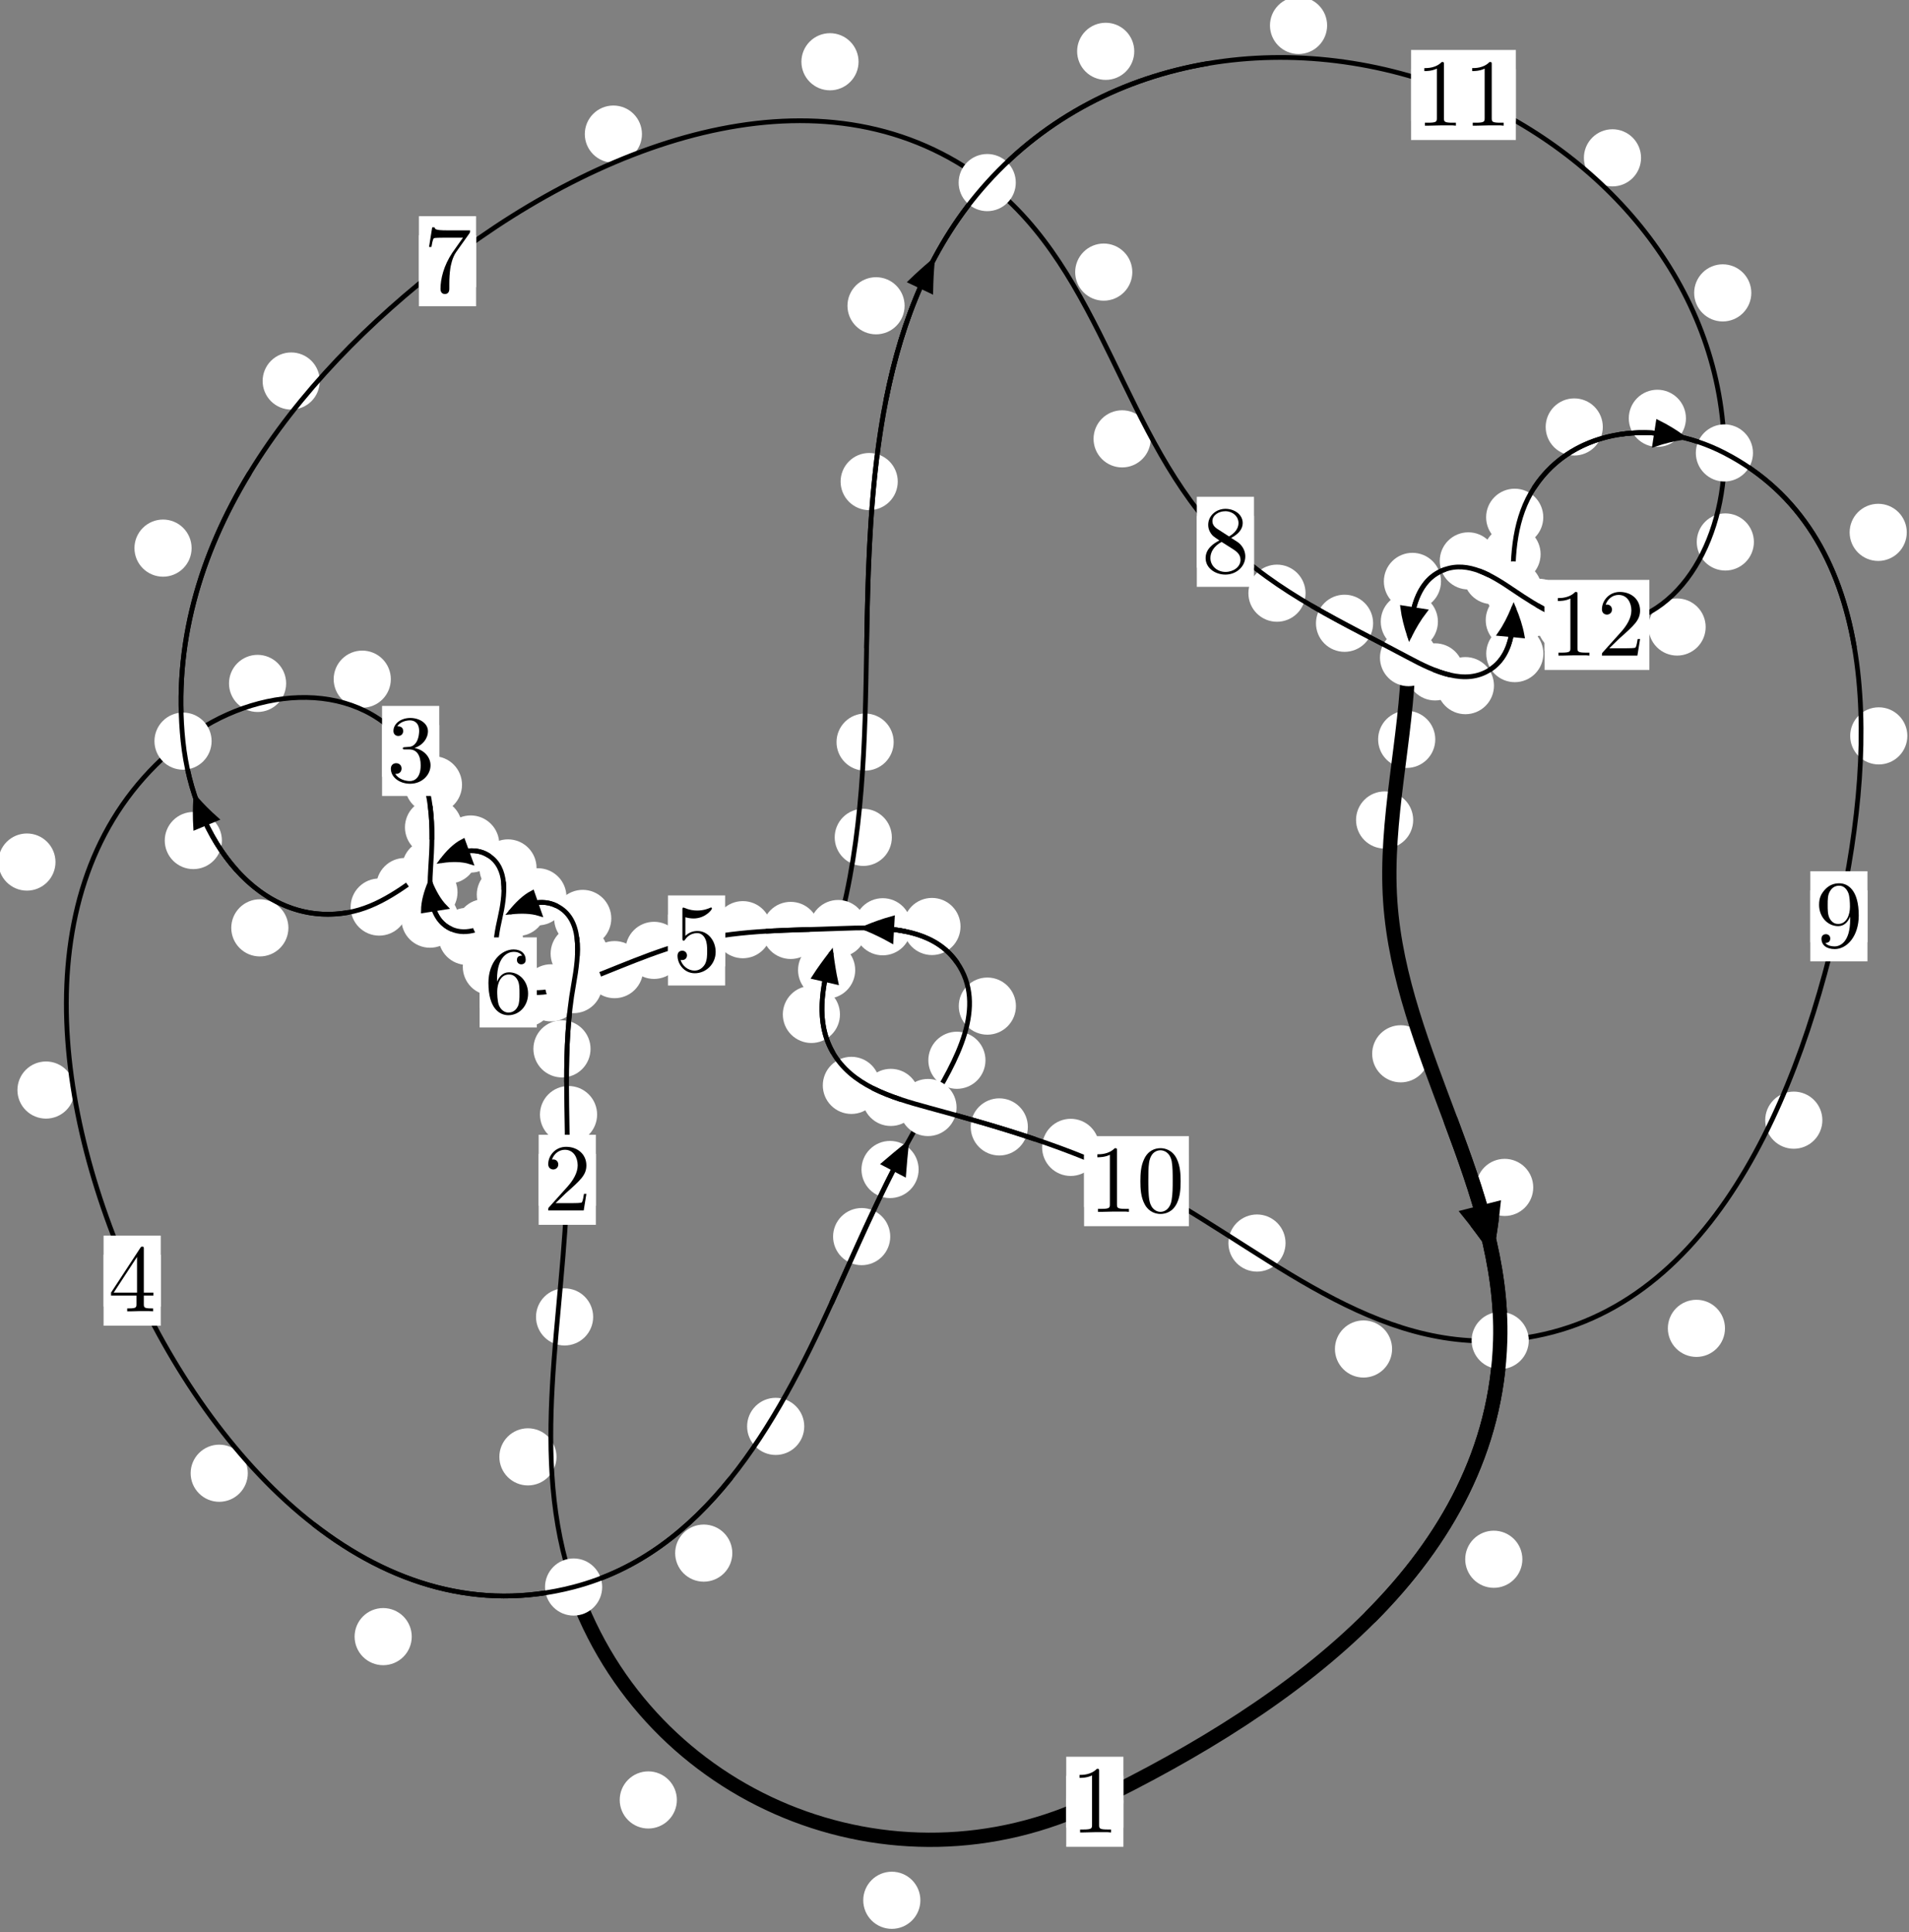<?xml version="1.0"?>
<!-- Created by MetaPost 1.999 on 2021.07.06:0009 -->
<svg version="1.1" xmlns="http://www.w3.org/2000/svg" xmlns:xlink="http://www.w3.org/1999/xlink" width="199.688" height="202.082" viewBox="0 0 199.688 202.082">
<rect x="0" y="0" width="199.688" height="202.082" fill="#808080" stroke="none"/>
<!-- Original BoundingBox: -60.173584 -35.755554 139.514252 166.326797 -->
  <defs>
    <g transform="scale(0.01,0.01)" id="GLYPHcmr10_48">
      <path style="fill-rule: evenodd;" d="M460 -320C460 -400,455 -480,420 -554C374 -650,292 -666,250 -666C190 -666,117 -640,76 -547C44 -478,39 -400,39 -320C39 -245,43 -155,84 -79C127 2,200 22,249 22C303 22,379 1,423 -94C455 -163,460 -241,460 -320M249 -0C210 -0,151 -25,133 -121C122 -181,122 -273,122 -332C122 -396,122 -462,130 -516C149 -635,224 -644,249 -644C282 -644,348 -626,367 -527C377 -471,377 -395,377 -332C377 -257,377 -189,366 -125C351 -30,294 -0,249 -0"></path>
    </g>
    <g transform="scale(0.01,0.01)" id="GLYPHcmr10_49">
      <path style="fill-rule: evenodd;" d="M294 -640C294 -664,294 -666,271 -666C209 -602,121 -602,89 -602L89 -571C109 -571,168 -571,220 -597L220 -79C220 -43,217 -31,127 -31L95 -31L95 -0L257 -0L130 -3L217 -3L257 -3L297 -3L384 -3L419 -0L419 -31L387 -31C297 -31,294 -42,294 -79"></path>
    </g>
    <g transform="scale(0.01,0.01)" id="GLYPHcmr10_50">
      <path style="fill-rule: evenodd;" d="M127 -77L233 -180C389 -318,449 -372,449 -472C449 -586,359 -666,237 -666C124 -666,50 -574,50 -485C50 -429,100 -429,103 -429C120 -429,155 -441,155 -482C155 -508,137 -534,102 -534C94 -534,92 -534,89 -533C112 -598,166 -635,224 -635C315 -635,358 -554,358 -472C358 -392,308 -313,253 -251L61 -37C50 -26,50 -24,50 -0L421 -0L449 -174L424 -174C419 -144,412 -100,402 -85C395 -77,329 -77,307 -77"></path>
    </g>
    <g transform="scale(0.01,0.01)" id="GLYPHcmr10_51">
      <path style="fill-rule: evenodd;" d="M290 -352C372 -379,430 -449,430 -528C430 -610,342 -666,246 -666C145 -666,69 -606,69 -530C69 -497,91 -478,120 -478C151 -478,171 -500,171 -529C171 -579,124 -579,109 -579C140 -628,206 -641,242 -641C283 -641,338 -619,338 -529C338 -517,336 -459,310 -415C280 -367,246 -364,221 -363C213 -362,189 -360,182 -360C174 -359,167 -358,167 -348C167 -337,174 -337,191 -337L235 -337C317 -337,354 -269,354 -171C354 -35,285 -6,241 -6C198 -6,123 -23,88 -82C123 -77,154 -99,154 -137C154 -173,127 -193,98 -193C74 -193,42 -179,42 -135C42 -44,135 22,244 22C366 22,457 -69,457 -171C457 -253,394 -331,290 -352"></path>
    </g>
    <g transform="scale(0.01,0.01)" id="GLYPHcmr10_52">
      <path style="fill-rule: evenodd;" d="M294 -165L294 -78C294 -42,292 -31,218 -31L197 -31L197 -0L332 -0L238 -3L290 -3L332 -3L374 -3L427 -3L468 -0L468 -31L447 -31C373 -31,371 -42,371 -78L371 -165L471 -165L471 -196L371 -196L371 -651C371 -671,371 -677,355 -677C346 -677,343 -677,335 -665L28 -196L28 -165M300 -196L56 -196L300 -569"></path>
    </g>
    <g transform="scale(0.01,0.01)" id="GLYPHcmr10_53">
      <path style="fill-rule: evenodd;" d="M449 -201C449 -320,367 -420,259 -420C211 -420,168 -404,132 -369L132 -564C152 -558,185 -551,217 -551C340 -551,410 -642,410 -655C410 -661,407 -666,400 -666C399 -666,397 -666,392 -663C372 -654,323 -634,256 -634C216 -634,170 -641,123 -662C115 -665,113 -665,111 -665C101 -665,101 -657,101 -641L101 -345C101 -327,101 -319,115 -319C122 -319,124 -322,128 -328C139 -344,176 -398,257 -398C309 -398,334 -352,342 -334C358 -297,360 -258,360 -208C360 -173,360 -113,336 -71C312 -32,275 -6,229 -6C156 -6,99 -59,82 -118C85 -117,88 -116,99 -116C132 -116,149 -141,149 -165C149 -189,132 -214,99 -214C85 -214,50 -207,50 -161C50 -75,119 22,231 22C347 22,449 -74,449 -201"></path>
    </g>
    <g transform="scale(0.01,0.01)" id="GLYPHcmr10_54">
      <path style="fill-rule: evenodd;" d="M132 -328L132 -352C132 -605,256 -641,307 -641C331 -641,373 -635,395 -601C380 -601,340 -601,340 -556C340 -525,364 -510,386 -510C402 -510,432 -519,432 -558C432 -618,388 -666,305 -666C177 -666,42 -537,42 -316C42 -49,158 22,251 22C362 22,457 -72,457 -204C457 -331,368 -427,257 -427C189 -427,152 -376,132 -328M251 -6C188 -6,158 -66,152 -81C134 -128,134 -208,134 -226C134 -304,166 -404,256 -404C272 -404,318 -404,349 -342C367 -305,367 -254,367 -205C367 -157,367 -107,350 -71C320 -11,274 -6,251 -6"></path>
    </g>
    <g transform="scale(0.01,0.01)" id="GLYPHcmr10_55">
      <path style="fill-rule: evenodd;" d="M476 -609C485 -621,485 -623,485 -644L242 -644C120 -644,118 -657,114 -676L89 -676L56 -470L81 -470C84 -486,93 -549,106 -561C113 -567,191 -567,204 -567L411 -567C400 -551,321 -442,299 -409C209 -274,176 -135,176 -33C176 -23,176 22,222 22C268 22,268 -23,268 -33L268 -84C268 -139,271 -194,279 -248C283 -271,297 -357,341 -419"></path>
    </g>
    <g transform="scale(0.01,0.01)" id="GLYPHcmr10_56">
      <path style="fill-rule: evenodd;" d="M163 -457C117 -487,113 -521,113 -538C113 -599,178 -641,249 -641C322 -641,386 -589,386 -517C386 -460,347 -412,287 -377M309 -362C381 -399,430 -451,430 -517C430 -609,341 -666,250 -666C150 -666,69 -592,69 -499C69 -481,71 -436,113 -389C124 -377,161 -352,186 -335C128 -306,42 -250,42 -151C42 -45,144 22,249 22C362 22,457 -61,457 -168C457 -204,446 -249,408 -291C389 -312,373 -322,309 -362M209 -320L332 -242C360 -223,407 -193,407 -132C407 -58,332 -6,250 -6C164 -6,92 -68,92 -151C92 -209,124 -273,209 -320"></path>
    </g>
    <g transform="scale(0.01,0.01)" id="GLYPHcmr10_57">
      <path style="fill-rule: evenodd;" d="M367 -318L367 -286C367 -52,263 -6,205 -6C188 -6,134 -8,107 -42C151 -42,159 -71,159 -88C159 -119,135 -134,113 -134C97 -134,67 -125,67 -86C67 -19,121 22,206 22C335 22,457 -114,457 -329C457 -598,342 -666,253 -666C198 -666,149 -648,106 -603C65 -558,42 -516,42 -441C42 -316,130 -218,242 -218C303 -218,344 -260,367 -318M243 -241C227 -241,181 -241,150 -304C132 -341,132 -391,132 -440C132 -494,132 -541,153 -578C180 -628,218 -641,253 -641C299 -641,332 -607,349 -562C361 -530,365 -467,365 -421C365 -338,331 -241,243 -241"></path>
    </g>
  </defs>
  <path d="M96.275 198.767C96.275 197.974,95.96 197.214,95.4 196.654C94.839 196.093,94.079 195.778,93.287 195.778C92.494 195.778,91.734 196.093,91.173 196.654C90.613 197.214,90.298 197.974,90.298 198.767C90.298 199.56,90.613 200.32,91.173 200.88C91.734 201.441,92.494 201.756,93.287 201.756C94.079 201.756,94.839 201.441,95.4 200.88C95.96 200.32,96.275 199.56,96.275 198.767Z" style="fill: rgb(100%,100%,100%);stroke: none;"></path>
  <path d="M117.511 188.464C117.511 187.671,117.196 186.911,116.635 186.35C116.075 185.79,115.315 185.475,114.522 185.475C113.729 185.475,112.969 185.79,112.409 186.35C111.848 186.911,111.533 187.671,111.533 188.464C111.533 189.256,111.848 190.016,112.409 190.577C112.969 191.137,113.729 191.452,114.522 191.452C115.315 191.452,116.075 191.137,116.635 190.577C117.196 190.016,117.511 189.256,117.511 188.464Z" style="fill: rgb(100%,100%,100%);stroke: none;"></path>
  <path d="M58.212 152.385C58.212 151.593,57.897 150.832,57.337 150.272C56.776 149.712,56.016 149.397,55.223 149.397C54.431 149.397,53.67 149.712,53.11 150.272C52.549 150.832,52.235 151.593,52.235 152.385C52.235 153.178,52.549 153.938,53.11 154.499C53.67 155.059,54.431 155.374,55.223 155.374C56.016 155.374,56.776 155.059,57.337 154.499C57.897 153.938,58.212 153.178,58.212 152.385Z" style="fill: rgb(100%,100%,100%);stroke: none;"></path>
  <path d="M70.803 188.272C70.803 187.479,70.488 186.719,69.927 186.159C69.367 185.598,68.607 185.283,67.814 185.283C67.021 185.283,66.261 185.598,65.701 186.159C65.14 186.719,64.825 187.479,64.825 188.272C64.825 189.065,65.14 189.825,65.701 190.385C66.261 190.946,67.021 191.261,67.814 191.261C68.607 191.261,69.367 190.946,69.927 190.385C70.488 189.825,70.803 189.065,70.803 188.272Z" style="fill: rgb(100%,100%,100%);stroke: none;"></path>
  <path d="M62.46 116.583C62.46 115.79,62.145 115.03,61.585 114.469C61.024 113.909,60.264 113.594,59.471 113.594C58.679 113.594,57.918 113.909,57.358 114.469C56.798 115.03,56.483 115.79,56.483 116.583C56.483 117.375,56.798 118.135,57.358 118.696C57.918 119.256,58.679 119.571,59.471 119.571C60.264 119.571,61.024 119.256,61.585 118.696C62.145 118.135,62.46 117.375,62.46 116.583Z" style="fill: rgb(100%,100%,100%);stroke: none;"></path>
  <path d="M62.046 137.748C62.046 136.955,61.731 136.195,61.171 135.635C60.61 135.074,59.85 134.759,59.057 134.759C58.265 134.759,57.505 135.074,56.944 135.635C56.384 136.195,56.069 136.955,56.069 137.748C56.069 138.541,56.384 139.301,56.944 139.861C57.505 140.422,58.265 140.737,59.057 140.737C59.85 140.737,60.61 140.422,61.171 139.861C61.731 139.301,62.046 138.541,62.046 137.748Z" style="fill: rgb(100%,100%,100%);stroke: none;"></path>
  <path d="M63.574 99.748C63.574 98.956,63.259 98.195,62.699 97.635C62.138 97.074,61.378 96.76,60.585 96.76C59.793 96.76,59.033 97.074,58.472 97.635C57.912 98.195,57.597 98.956,57.597 99.748C57.597 100.541,57.912 101.301,58.472 101.862C59.033 102.422,59.793 102.737,60.585 102.737C61.378 102.737,62.138 102.422,62.699 101.862C63.259 101.301,63.574 100.541,63.574 99.748Z" style="fill: rgb(100%,100%,100%);stroke: none;"></path>
  <path d="M61.773 109.71C61.773 108.918,61.458 108.158,60.898 107.597C60.338 107.037,59.577 106.722,58.785 106.722C57.992 106.722,57.232 107.037,56.671 107.597C56.111 108.158,55.796 108.918,55.796 109.71C55.796 110.503,56.111 111.263,56.671 111.824C57.232 112.384,57.992 112.699,58.785 112.699C59.577 112.699,60.338 112.384,60.898 111.824C61.458 111.263,61.773 110.503,61.773 109.71Z" style="fill: rgb(100%,100%,100%);stroke: none;"></path>
  <path d="M59.252 93.804C59.252 93.011,58.937 92.251,58.377 91.691C57.816 91.13,57.056 90.815,56.263 90.815C55.471 90.815,54.711 91.13,54.15 91.691C53.59 92.251,53.275 93.011,53.275 93.804C53.275 94.597,53.59 95.357,54.15 95.917C54.711 96.478,55.471 96.793,56.263 96.793C57.056 96.793,57.816 96.478,58.377 95.917C58.937 95.357,59.252 94.597,59.252 93.804Z" style="fill: rgb(100%,100%,100%);stroke: none;"></path>
  <path d="M63.942 96.066C63.942 95.273,63.627 94.513,63.067 93.953C62.506 93.392,61.746 93.077,60.953 93.077C60.161 93.077,59.401 93.392,58.84 93.953C58.28 94.513,57.965 95.273,57.965 96.066C57.965 96.859,58.28 97.619,58.84 98.179C59.401 98.74,60.161 99.055,60.953 99.055C61.746 99.055,62.506 98.74,63.067 98.179C63.627 97.619,63.942 96.859,63.942 96.066Z" style="fill: rgb(100%,100%,100%);stroke: none;"></path>
  <path d="M53.674 97.026C53.674 96.234,53.359 95.474,52.798 94.913C52.238 94.353,51.478 94.038,50.685 94.038C49.892 94.038,49.132 94.353,48.572 94.913C48.011 95.474,47.696 96.234,47.696 97.026C47.696 97.819,48.011 98.579,48.572 99.14C49.132 99.7,49.892 100.015,50.685 100.015C51.478 100.015,52.238 99.7,52.798 99.14C53.359 98.579,53.674 97.819,53.674 97.026Z" style="fill: rgb(100%,100%,100%);stroke: none;"></path>
  <path d="M57.145 94.919C57.145 94.126,56.83 93.366,56.269 92.805C55.709 92.245,54.949 91.93,54.156 91.93C53.363 91.93,52.603 92.245,52.043 92.805C51.482 93.366,51.167 94.126,51.167 94.919C51.167 95.711,51.482 96.472,52.043 97.032C52.603 97.593,53.363 97.907,54.156 97.907C54.949 97.907,55.709 97.593,56.269 97.032C56.83 96.472,57.145 95.711,57.145 94.919Z" style="fill: rgb(100%,100%,100%);stroke: none;"></path>
  <path d="M47.967 96.145C47.967 95.352,47.652 94.592,47.091 94.031C46.531 93.471,45.771 93.156,44.978 93.156C44.185 93.156,43.425 93.471,42.865 94.031C42.304 94.592,41.989 95.352,41.989 96.145C41.989 96.937,42.304 97.697,42.865 98.258C43.425 98.818,44.185 99.133,44.978 99.133C45.771 99.133,46.531 98.818,47.091 98.258C47.652 97.697,47.967 96.937,47.967 96.145Z" style="fill: rgb(100%,100%,100%);stroke: none;"></path>
  <path d="M51.841 97.942C51.841 97.15,51.526 96.39,50.965 95.829C50.405 95.269,49.645 94.954,48.852 94.954C48.059 94.954,47.299 95.269,46.739 95.829C46.178 96.39,45.863 97.15,45.863 97.942C45.863 98.735,46.178 99.495,46.739 100.056C47.299 100.616,48.059 100.931,48.852 100.931C49.645 100.931,50.405 100.616,50.965 100.056C51.526 99.495,51.841 98.735,51.841 97.942Z" style="fill: rgb(100%,100%,100%);stroke: none;"></path>
  <path d="M48.337 86.538C48.337 85.746,48.022 84.985,47.462 84.425C46.901 83.864,46.141 83.55,45.349 83.55C44.556 83.55,43.796 83.864,43.235 84.425C42.675 84.985,42.36 85.746,42.36 86.538C42.36 87.331,42.675 88.091,43.235 88.652C43.796 89.212,44.556 89.527,45.349 89.527C46.141 89.527,46.901 89.212,47.462 88.652C48.022 88.091,48.337 87.331,48.337 86.538Z" style="fill: rgb(100%,100%,100%);stroke: none;"></path>
  <path d="M47.858 93.325C47.858 92.533,47.543 91.773,46.983 91.212C46.422 90.652,45.662 90.337,44.87 90.337C44.077 90.337,43.317 90.652,42.756 91.212C42.196 91.773,41.881 92.533,41.881 93.325C41.881 94.118,42.196 94.878,42.756 95.439C43.317 95.999,44.077 96.314,44.87 96.314C45.662 96.314,46.422 95.999,46.983 95.439C47.543 94.878,47.858 94.118,47.858 93.325Z" style="fill: rgb(100%,100%,100%);stroke: none;"></path>
  <path d="M40.882 71.041C40.882 70.248,40.567 69.488,40.006 68.927C39.446 68.367,38.686 68.052,37.893 68.052C37.1 68.052,36.34 68.367,35.78 68.927C35.219 69.488,34.904 70.248,34.904 71.041C34.904 71.833,35.219 72.593,35.78 73.154C36.34 73.714,37.1 74.029,37.893 74.029C38.686 74.029,39.446 73.714,40.006 73.154C40.567 72.593,40.882 71.833,40.882 71.041Z" style="fill: rgb(100%,100%,100%);stroke: none;"></path>
  <path d="M48.329 82.086C48.329 81.293,48.014 80.533,47.454 79.973C46.893 79.412,46.133 79.097,45.34 79.097C44.548 79.097,43.788 79.412,43.227 79.973C42.667 80.533,42.352 81.293,42.352 82.086C42.352 82.879,42.667 83.639,43.227 84.199C43.788 84.76,44.548 85.075,45.34 85.075C46.133 85.075,46.893 84.76,47.454 84.199C48.014 83.639,48.329 82.879,48.329 82.086Z" style="fill: rgb(100%,100%,100%);stroke: none;"></path>
  <path d="M5.804 90.17C5.804 89.377,5.489 88.617,4.928 88.057C4.368 87.496,3.608 87.181,2.815 87.181C2.022 87.181,1.262 87.496,0.702 88.057C0.141 88.617,-0.174 89.377,-0.174 90.17C-0.174 90.963,0.141 91.723,0.702 92.283C1.262 92.844,2.022 93.159,2.815 93.159C3.608 93.159,4.368 92.844,4.928 92.283C5.489 91.723,5.804 90.963,5.804 90.17Z" style="fill: rgb(100%,100%,100%);stroke: none;"></path>
  <path d="M29.931 71.484C29.931 70.692,29.616 69.932,29.056 69.371C28.495 68.811,27.735 68.496,26.943 68.496C26.15 68.496,25.39 68.811,24.829 69.371C24.269 69.932,23.954 70.692,23.954 71.484C23.954 72.277,24.269 73.037,24.829 73.598C25.39 74.158,26.15 74.473,26.943 74.473C27.735 74.473,28.495 74.158,29.056 73.598C29.616 73.037,29.931 72.277,29.931 71.484Z" style="fill: rgb(100%,100%,100%);stroke: none;"></path>
  <path d="M25.921 154.098C25.921 153.305,25.606 152.545,25.045 151.985C24.485 151.424,23.725 151.109,22.932 151.109C22.139 151.109,21.379 151.424,20.819 151.985C20.258 152.545,19.943 153.305,19.943 154.098C19.943 154.891,20.258 155.651,20.819 156.211C21.379 156.772,22.139 157.087,22.932 157.087C23.725 157.087,24.485 156.772,25.045 156.211C25.606 155.651,25.921 154.891,25.921 154.098Z" style="fill: rgb(100%,100%,100%);stroke: none;"></path>
  <path d="M7.8 114.018C7.8 113.225,7.485 112.465,6.925 111.905C6.364 111.344,5.604 111.029,4.812 111.029C4.019 111.029,3.259 111.344,2.698 111.905C2.138 112.465,1.823 113.225,1.823 114.018C1.823 114.811,2.138 115.571,2.698 116.131C3.259 116.692,4.019 117.007,4.812 117.007C5.604 117.007,6.364 116.692,6.925 116.131C7.485 115.571,7.8 114.811,7.8 114.018Z" style="fill: rgb(100%,100%,100%);stroke: none;"></path>
  <path d="M76.603 162.454C76.603 161.661,76.288 160.901,75.727 160.34C75.167 159.78,74.407 159.465,73.614 159.465C72.821 159.465,72.061 159.78,71.501 160.34C70.94 160.901,70.625 161.661,70.625 162.454C70.625 163.246,70.94 164.006,71.501 164.567C72.061 165.127,72.821 165.442,73.614 165.442C74.407 165.442,75.167 165.127,75.727 164.567C76.288 164.006,76.603 163.246,76.603 162.454Z" style="fill: rgb(100%,100%,100%);stroke: none;"></path>
  <path d="M43.07 171.189C43.07 170.396,42.755 169.636,42.195 169.075C41.634 168.515,40.874 168.2,40.081 168.2C39.289 168.2,38.529 168.515,37.968 169.075C37.408 169.636,37.093 170.396,37.093 171.189C37.093 171.981,37.408 172.741,37.968 173.302C38.529 173.862,39.289 174.177,40.081 174.177C40.874 174.177,41.634 173.862,42.195 173.302C42.755 172.741,43.07 171.981,43.07 171.189Z" style="fill: rgb(100%,100%,100%);stroke: none;"></path>
  <path d="M93.122 129.347C93.122 128.554,92.807 127.794,92.247 127.233C91.686 126.673,90.926 126.358,90.133 126.358C89.341 126.358,88.58 126.673,88.02 127.233C87.459 127.794,87.144 128.554,87.144 129.347C87.144 130.139,87.459 130.9,88.02 131.46C88.58 132.021,89.341 132.336,90.133 132.336C90.926 132.336,91.686 132.021,92.247 131.46C92.807 130.9,93.122 130.139,93.122 129.347Z" style="fill: rgb(100%,100%,100%);stroke: none;"></path>
  <path d="M84.128 149.198C84.128 148.405,83.813 147.645,83.252 147.085C82.692 146.524,81.932 146.209,81.139 146.209C80.346 146.209,79.586 146.524,79.026 147.085C78.465 147.645,78.15 148.405,78.15 149.198C78.15 149.991,78.465 150.751,79.026 151.311C79.586 151.872,80.346 152.187,81.139 152.187C81.932 152.187,82.692 151.872,83.252 151.311C83.813 150.751,84.128 149.991,84.128 149.198Z" style="fill: rgb(100%,100%,100%);stroke: none;"></path>
  <path d="M103.084 110.902C103.084 110.11,102.769 109.349,102.209 108.789C101.648 108.228,100.888 107.913,100.095 107.913C99.303 107.913,98.543 108.228,97.982 108.789C97.422 109.349,97.107 110.11,97.107 110.902C97.107 111.695,97.422 112.455,97.982 113.016C98.543 113.576,99.303 113.891,100.095 113.891C100.888 113.891,101.648 113.576,102.209 113.016C102.769 112.455,103.084 111.695,103.084 110.902Z" style="fill: rgb(100%,100%,100%);stroke: none;"></path>
  <path d="M96.091 122.328C96.091 121.535,95.776 120.775,95.216 120.215C94.655 119.654,93.895 119.339,93.102 119.339C92.31 119.339,91.549 119.654,90.989 120.215C90.428 120.775,90.114 121.535,90.114 122.328C90.114 123.121,90.428 123.881,90.989 124.441C91.549 125.002,92.31 125.317,93.102 125.317C93.895 125.317,94.655 125.002,95.216 124.441C95.776 123.881,96.091 123.121,96.091 122.328Z" style="fill: rgb(100%,100%,100%);stroke: none;"></path>
  <path d="M100.473 96.909C100.473 96.117,100.159 95.356,99.598 94.796C99.038 94.235,98.277 93.921,97.485 93.921C96.692 93.921,95.932 94.235,95.371 94.796C94.811 95.356,94.496 96.117,94.496 96.909C94.496 97.702,94.811 98.462,95.371 99.023C95.932 99.583,96.692 99.898,97.485 99.898C98.277 99.898,99.038 99.583,99.598 99.023C100.159 98.462,100.473 97.702,100.473 96.909Z" style="fill: rgb(100%,100%,100%);stroke: none;"></path>
  <path d="M106.27 105.238C106.27 104.445,105.955 103.685,105.394 103.125C104.834 102.564,104.074 102.249,103.281 102.249C102.488 102.249,101.728 102.564,101.168 103.125C100.607 103.685,100.292 104.445,100.292 105.238C100.292 106.031,100.607 106.791,101.168 107.352C101.728 107.912,102.488 108.227,103.281 108.227C104.074 108.227,104.834 107.912,105.394 107.352C105.955 106.791,106.27 106.031,106.27 105.238Z" style="fill: rgb(100%,100%,100%);stroke: none;"></path>
  <path d="M85.696 97.322C85.696 96.529,85.381 95.769,84.821 95.208C84.26 94.648,83.5 94.333,82.708 94.333C81.915 94.333,81.155 94.648,80.594 95.208C80.034 95.769,79.719 96.529,79.719 97.322C79.719 98.114,80.034 98.874,80.594 99.435C81.155 99.995,81.915 100.31,82.708 100.31C83.5 100.31,84.26 99.995,84.821 99.435C85.381 98.874,85.696 98.114,85.696 97.322Z" style="fill: rgb(100%,100%,100%);stroke: none;"></path>
  <path d="M95.327 96.937C95.327 96.145,95.012 95.385,94.451 94.824C93.891 94.264,93.131 93.949,92.338 93.949C91.545 93.949,90.785 94.264,90.225 94.824C89.664 95.385,89.349 96.145,89.349 96.937C89.349 97.73,89.664 98.49,90.225 99.051C90.785 99.611,91.545 99.926,92.338 99.926C93.131 99.926,93.891 99.611,94.451 99.051C95.012 98.49,95.327 97.73,95.327 96.937Z" style="fill: rgb(100%,100%,100%);stroke: none;"></path>
  <path d="M71.405 99.406C71.405 98.614,71.09 97.854,70.53 97.293C69.969 96.733,69.209 96.418,68.416 96.418C67.624 96.418,66.863 96.733,66.303 97.293C65.742 97.854,65.428 98.614,65.428 99.406C65.428 100.199,65.742 100.959,66.303 101.52C66.863 102.08,67.624 102.395,68.416 102.395C69.209 102.395,69.969 102.08,70.53 101.52C71.09 100.959,71.405 100.199,71.405 99.406Z" style="fill: rgb(100%,100%,100%);stroke: none;"></path>
  <path d="M80.691 97.243C80.691 96.451,80.376 95.69,79.815 95.13C79.255 94.569,78.495 94.255,77.702 94.255C76.909 94.255,76.149 94.569,75.589 95.13C75.028 95.69,74.713 96.451,74.713 97.243C74.713 98.036,75.028 98.796,75.589 99.357C76.149 99.917,76.909 100.232,77.702 100.232C78.495 100.232,79.255 99.917,79.815 99.357C80.376 98.796,80.691 98.036,80.691 97.243Z" style="fill: rgb(100%,100%,100%);stroke: none;"></path>
  <path d="M60.628 103.85C60.628 103.057,60.313 102.297,59.753 101.736C59.192 101.176,58.432 100.861,57.639 100.861C56.847 100.861,56.087 101.176,55.526 101.736C54.966 102.297,54.651 103.057,54.651 103.85C54.651 104.642,54.966 105.402,55.526 105.963C56.087 106.523,56.847 106.838,57.639 106.838C58.432 106.838,59.192 106.523,59.753 105.963C60.313 105.402,60.628 104.642,60.628 103.85Z" style="fill: rgb(100%,100%,100%);stroke: none;"></path>
  <path d="M67.273 101.422C67.273 100.629,66.958 99.869,66.397 99.309C65.837 98.748,65.077 98.433,64.284 98.433C63.491 98.433,62.731 98.748,62.171 99.309C61.61 99.869,61.295 100.629,61.295 101.422C61.295 102.215,61.61 102.975,62.171 103.535C62.731 104.096,63.491 104.411,64.284 104.411C65.077 104.411,65.837 104.096,66.397 103.535C66.958 102.975,67.273 102.215,67.273 101.422Z" style="fill: rgb(100%,100%,100%);stroke: none;"></path>
  <path d="M54.387 101.124C54.387 100.331,54.072 99.571,53.512 99.011C52.951 98.45,52.191 98.135,51.399 98.135C50.606 98.135,49.846 98.45,49.285 99.011C48.725 99.571,48.41 100.331,48.41 101.124C48.41 101.917,48.725 102.677,49.285 103.237C49.846 103.798,50.606 104.113,51.399 104.113C52.191 104.113,52.951 103.798,53.512 103.237C54.072 102.677,54.387 101.917,54.387 101.124Z" style="fill: rgb(100%,100%,100%);stroke: none;"></path>
  <path d="M57.939 104.42C57.939 103.627,57.624 102.867,57.064 102.307C56.503 101.746,55.743 101.431,54.951 101.431C54.158 101.431,53.398 101.746,52.837 102.307C52.277 102.867,51.962 103.627,51.962 104.42C51.962 105.213,52.277 105.973,52.837 106.533C53.398 107.094,54.158 107.409,54.951 107.409C55.743 107.409,56.503 107.094,57.064 106.533C57.624 105.973,57.939 105.213,57.939 104.42Z" style="fill: rgb(100%,100%,100%);stroke: none;"></path>
  <path d="M55.851 93.58C55.851 92.788,55.536 92.028,54.975 91.467C54.415 90.907,53.654 90.592,52.862 90.592C52.069 90.592,51.309 90.907,50.748 91.467C50.188 92.028,49.873 92.788,49.873 93.58C49.873 94.373,50.188 95.133,50.748 95.694C51.309 96.254,52.069 96.569,52.862 96.569C53.654 96.569,54.415 96.254,54.975 95.694C55.536 95.133,55.851 94.373,55.851 93.58Z" style="fill: rgb(100%,100%,100%);stroke: none;"></path>
  <path d="M54.732 98.449C54.732 97.657,54.417 96.897,53.856 96.336C53.296 95.776,52.536 95.461,51.743 95.461C50.95 95.461,50.19 95.776,49.63 96.336C49.069 96.897,48.754 97.657,48.754 98.449C48.754 99.242,49.069 100.002,49.63 100.563C50.19 101.123,50.95 101.438,51.743 101.438C52.536 101.438,53.296 101.123,53.856 100.563C54.417 100.002,54.732 99.242,54.732 98.449Z" style="fill: rgb(100%,100%,100%);stroke: none;"></path>
  <path d="M52.223 88.283C52.223 87.49,51.908 86.73,51.348 86.17C50.787 85.609,50.027 85.294,49.234 85.294C48.442 85.294,47.681 85.609,47.121 86.17C46.56 86.73,46.245 87.49,46.245 88.283C46.245 89.076,46.56 89.836,47.121 90.397C47.681 90.957,48.442 91.272,49.234 91.272C50.027 91.272,50.787 90.957,51.348 90.397C51.908 89.836,52.223 89.076,52.223 88.283Z" style="fill: rgb(100%,100%,100%);stroke: none;"></path>
  <path d="M56.125 90.784C56.125 89.992,55.81 89.231,55.249 88.671C54.689 88.11,53.929 87.795,53.136 87.795C52.343 87.795,51.583 88.11,51.023 88.671C50.462 89.231,50.147 89.992,50.147 90.784C50.147 91.577,50.462 92.337,51.023 92.898C51.583 93.458,52.343 93.773,53.136 93.773C53.929 93.773,54.689 93.458,55.249 92.898C55.81 92.337,56.125 91.577,56.125 90.784Z" style="fill: rgb(100%,100%,100%);stroke: none;"></path>
  <path d="M45.337 92.731C45.337 91.938,45.022 91.178,44.461 90.618C43.901 90.057,43.141 89.742,42.348 89.742C41.555 89.742,40.795 90.057,40.235 90.618C39.674 91.178,39.359 91.938,39.359 92.731C39.359 93.524,39.674 94.284,40.235 94.844C40.795 95.405,41.555 95.72,42.348 95.72C43.141 95.72,43.901 95.405,44.461 94.844C45.022 94.284,45.337 93.524,45.337 92.731Z" style="fill: rgb(100%,100%,100%);stroke: none;"></path>
  <path d="M49.93 89.434C49.93 88.641,49.615 87.881,49.054 87.321C48.494 86.76,47.734 86.445,46.941 86.445C46.148 86.445,45.388 86.76,44.828 87.321C44.267 87.881,43.952 88.641,43.952 89.434C43.952 90.227,44.267 90.987,44.828 91.547C45.388 92.108,46.148 92.423,46.941 92.423C47.734 92.423,48.494 92.108,49.054 91.547C49.615 90.987,49.93 90.227,49.93 89.434Z" style="fill: rgb(100%,100%,100%);stroke: none;"></path>
  <path d="M30.168 97.053C30.168 96.26,29.853 95.5,29.293 94.94C28.732 94.379,27.972 94.064,27.179 94.064C26.387 94.064,25.627 94.379,25.066 94.94C24.506 95.5,24.191 96.26,24.191 97.053C24.191 97.846,24.506 98.606,25.066 99.166C25.627 99.727,26.387 100.042,27.179 100.042C27.972 100.042,28.732 99.727,29.293 99.166C29.853 98.606,30.168 97.846,30.168 97.053Z" style="fill: rgb(100%,100%,100%);stroke: none;"></path>
  <path d="M42.655 94.877C42.655 94.084,42.34 93.324,41.779 92.764C41.219 92.203,40.459 91.888,39.666 91.888C38.873 91.888,38.113 92.203,37.553 92.764C36.992 93.324,36.677 94.084,36.677 94.877C36.677 95.67,36.992 96.43,37.553 96.99C38.113 97.551,38.873 97.866,39.666 97.866C40.459 97.866,41.219 97.551,41.779 96.99C42.34 96.43,42.655 95.67,42.655 94.877Z" style="fill: rgb(100%,100%,100%);stroke: none;"></path>
  <path d="M20.043 57.333C20.043 56.54,19.728 55.78,19.167 55.22C18.607 54.659,17.847 54.344,17.054 54.344C16.261 54.344,15.501 54.659,14.941 55.22C14.38 55.78,14.065 56.54,14.065 57.333C14.065 58.126,14.38 58.886,14.941 59.446C15.501 60.007,16.261 60.322,17.054 60.322C17.847 60.322,18.607 60.007,19.167 59.446C19.728 58.886,20.043 58.126,20.043 57.333Z" style="fill: rgb(100%,100%,100%);stroke: none;"></path>
  <path d="M23.212 87.919C23.212 87.126,22.897 86.366,22.336 85.806C21.776 85.245,21.016 84.93,20.223 84.93C19.43 84.93,18.67 85.245,18.11 85.806C17.549 86.366,17.234 87.126,17.234 87.919C17.234 88.712,17.549 89.472,18.11 90.032C18.67 90.593,19.43 90.908,20.223 90.908C21.016 90.908,21.776 90.593,22.336 90.032C22.897 89.472,23.212 88.712,23.212 87.919Z" style="fill: rgb(100%,100%,100%);stroke: none;"></path>
  <path d="M67.151 14.027C67.151 13.234,66.836 12.474,66.275 11.913C65.715 11.353,64.955 11.038,64.162 11.038C63.369 11.038,62.609 11.353,62.049 11.913C61.488 12.474,61.173 13.234,61.173 14.027C61.173 14.819,61.488 15.579,62.049 16.14C62.609 16.7,63.369 17.015,64.162 17.015C64.955 17.015,65.715 16.7,66.275 16.14C66.836 15.579,67.151 14.819,67.151 14.027Z" style="fill: rgb(100%,100%,100%);stroke: none;"></path>
  <path d="M33.449 39.853C33.449 39.061,33.134 38.301,32.574 37.74C32.013 37.18,31.253 36.865,30.46 36.865C29.668 36.865,28.908 37.18,28.347 37.74C27.787 38.301,27.472 39.061,27.472 39.853C27.472 40.646,27.787 41.406,28.347 41.967C28.908 42.527,29.668 42.842,30.46 42.842C31.253 42.842,32.013 42.527,32.574 41.967C33.134 41.406,33.449 40.646,33.449 39.853Z" style="fill: rgb(100%,100%,100%);stroke: none;"></path>
  <path d="M118.444 28.463C118.444 27.67,118.129 26.91,117.569 26.35C117.008 25.789,116.248 25.474,115.455 25.474C114.663 25.474,113.903 25.789,113.342 26.35C112.782 26.91,112.467 27.67,112.467 28.463C112.467 29.256,112.782 30.016,113.342 30.576C113.903 31.137,114.663 31.452,115.455 31.452C116.248 31.452,117.008 31.137,117.569 30.576C118.129 30.016,118.444 29.256,118.444 28.463Z" style="fill: rgb(100%,100%,100%);stroke: none;"></path>
  <path d="M89.808 6.46C89.808 5.667,89.493 4.907,88.932 4.346C88.372 3.786,87.612 3.471,86.819 3.471C86.026 3.471,85.266 3.786,84.706 4.346C84.145 4.907,83.83 5.667,83.83 6.46C83.83 7.252,84.145 8.012,84.706 8.573C85.266 9.133,86.026 9.448,86.819 9.448C87.612 9.448,88.372 9.133,88.932 8.573C89.493 8.012,89.808 7.252,89.808 6.46Z" style="fill: rgb(100%,100%,100%);stroke: none;"></path>
  <path d="M136.564 62.048C136.564 61.255,136.249 60.495,135.688 59.934C135.128 59.374,134.368 59.059,133.575 59.059C132.782 59.059,132.022 59.374,131.462 59.934C130.901 60.495,130.586 61.255,130.586 62.048C130.586 62.84,130.901 63.601,131.462 64.161C132.022 64.721,132.782 65.036,133.575 65.036C134.368 65.036,135.128 64.721,135.688 64.161C136.249 63.601,136.564 62.84,136.564 62.048Z" style="fill: rgb(100%,100%,100%);stroke: none;"></path>
  <path d="M120.367 45.904C120.367 45.111,120.052 44.351,119.492 43.79C118.932 43.23,118.171 42.915,117.379 42.915C116.586 42.915,115.826 43.23,115.265 43.79C114.705 44.351,114.39 45.111,114.39 45.904C114.39 46.696,114.705 47.457,115.265 48.017C115.826 48.578,116.586 48.892,117.379 48.892C118.171 48.892,118.932 48.578,119.492 48.017C120.052 47.457,120.367 46.696,120.367 45.904Z" style="fill: rgb(100%,100%,100%);stroke: none;"></path>
  <path d="M153.105 70.279C153.105 69.487,152.79 68.727,152.229 68.166C151.669 67.606,150.909 67.291,150.116 67.291C149.323 67.291,148.563 67.606,148.003 68.166C147.442 68.727,147.127 69.487,147.127 70.279C147.127 71.072,147.442 71.832,148.003 72.393C148.563 72.953,149.323 73.268,150.116 73.268C150.909 73.268,151.669 72.953,152.229 72.393C152.79 71.832,153.105 71.072,153.105 70.279Z" style="fill: rgb(100%,100%,100%);stroke: none;"></path>
  <path d="M143.633 65.193C143.633 64.401,143.318 63.64,142.758 63.08C142.197 62.519,141.437 62.204,140.644 62.204C139.852 62.204,139.091 62.519,138.531 63.08C137.97 63.64,137.655 64.401,137.655 65.193C137.655 65.986,137.97 66.746,138.531 67.307C139.091 67.867,139.852 68.182,140.644 68.182C141.437 68.182,142.197 67.867,142.758 67.307C143.318 66.746,143.633 65.986,143.633 65.193Z" style="fill: rgb(100%,100%,100%);stroke: none;"></path>
  <path d="M161.442 68.366C161.442 67.574,161.127 66.814,160.567 66.253C160.006 65.693,159.246 65.378,158.454 65.378C157.661 65.378,156.901 65.693,156.34 66.253C155.78 66.814,155.465 67.574,155.465 68.366C155.465 69.159,155.78 69.919,156.34 70.48C156.901 71.04,157.661 71.355,158.454 71.355C159.246 71.355,160.006 71.04,160.567 70.48C161.127 69.919,161.442 69.159,161.442 68.366Z" style="fill: rgb(100%,100%,100%);stroke: none;"></path>
  <path d="M156.275 71.717C156.275 70.924,155.96 70.164,155.399 69.603C154.839 69.043,154.079 68.728,153.286 68.728C152.493 68.728,151.733 69.043,151.173 69.603C150.612 70.164,150.297 70.924,150.297 71.717C150.297 72.509,150.612 73.269,151.173 73.83C151.733 74.39,152.493 74.705,153.286 74.705C154.079 74.705,154.839 74.39,155.399 73.83C155.96 73.269,156.275 72.509,156.275 71.717Z" style="fill: rgb(100%,100%,100%);stroke: none;"></path>
  <path d="M161.152 57.967C161.152 57.174,160.838 56.414,160.277 55.854C159.717 55.293,158.956 54.978,158.164 54.978C157.371 54.978,156.611 55.293,156.05 55.854C155.49 56.414,155.175 57.174,155.175 57.967C155.175 58.76,155.49 59.52,156.05 60.08C156.611 60.641,157.371 60.956,158.164 60.956C158.956 60.956,159.717 60.641,160.277 60.08C160.838 59.52,161.152 58.76,161.152 57.967Z" style="fill: rgb(100%,100%,100%);stroke: none;"></path>
  <path d="M161.39 64.865C161.39 64.073,161.075 63.312,160.514 62.752C159.954 62.191,159.194 61.876,158.401 61.876C157.608 61.876,156.848 62.191,156.288 62.752C155.727 63.312,155.412 64.073,155.412 64.865C155.412 65.658,155.727 66.418,156.288 66.979C156.848 67.539,157.608 67.854,158.401 67.854C159.194 67.854,159.954 67.539,160.514 66.979C161.075 66.418,161.39 65.658,161.39 64.865Z" style="fill: rgb(100%,100%,100%);stroke: none;"></path>
  <path d="M167.66 44.66C167.66 43.867,167.345 43.107,166.785 42.546C166.224 41.986,165.464 41.671,164.671 41.671C163.879 41.671,163.119 41.986,162.558 42.546C161.998 43.107,161.683 43.867,161.683 44.66C161.683 45.452,161.998 46.213,162.558 46.773C163.119 47.334,163.879 47.648,164.671 47.648C165.464 47.648,166.224 47.334,166.785 46.773C167.345 46.213,167.66 45.452,167.66 44.66Z" style="fill: rgb(100%,100%,100%);stroke: none;"></path>
  <path d="M161.432 54.106C161.432 53.313,161.117 52.553,160.556 51.992C159.996 51.432,159.236 51.117,158.443 51.117C157.65 51.117,156.89 51.432,156.33 51.992C155.769 52.553,155.454 53.313,155.454 54.106C155.454 54.898,155.769 55.659,156.33 56.219C156.89 56.78,157.65 57.094,158.443 57.094C159.236 57.094,159.996 56.78,160.556 56.219C161.117 55.659,161.432 54.898,161.432 54.106Z" style="fill: rgb(100%,100%,100%);stroke: none;"></path>
  <path d="M199.455 55.685C199.455 54.892,199.14 54.132,198.58 53.572C198.019 53.011,197.259 52.696,196.467 52.696C195.674 52.696,194.914 53.011,194.353 53.572C193.793 54.132,193.478 54.892,193.478 55.685C193.478 56.478,193.793 57.238,194.353 57.798C194.914 58.359,195.674 58.674,196.467 58.674C197.259 58.674,198.019 58.359,198.58 57.798C199.14 57.238,199.455 56.478,199.455 55.685Z" style="fill: rgb(100%,100%,100%);stroke: none;"></path>
  <path d="M176.355 43.756C176.355 42.963,176.04 42.203,175.479 41.642C174.919 41.082,174.158 40.767,173.366 40.767C172.573 40.767,171.813 41.082,171.252 41.642C170.692 42.203,170.377 42.963,170.377 43.756C170.377 44.548,170.692 45.308,171.252 45.869C171.813 46.429,172.573 46.744,173.366 46.744C174.158 46.744,174.919 46.429,175.479 45.869C176.04 45.308,176.355 44.548,176.355 43.756Z" style="fill: rgb(100%,100%,100%);stroke: none;"></path>
  <path d="M190.626 117.17C190.626 116.377,190.311 115.617,189.75 115.056C189.19 114.496,188.43 114.181,187.637 114.181C186.844 114.181,186.084 114.496,185.524 115.056C184.963 115.617,184.648 116.377,184.648 117.17C184.648 117.962,184.963 118.722,185.524 119.283C186.084 119.843,186.844 120.158,187.637 120.158C188.43 120.158,189.19 119.843,189.75 119.283C190.311 118.722,190.626 117.962,190.626 117.17Z" style="fill: rgb(100%,100%,100%);stroke: none;"></path>
  <path d="M199.514 76.972C199.514 76.18,199.199 75.419,198.639 74.859C198.078 74.298,197.318 73.984,196.526 73.984C195.733 73.984,194.973 74.298,194.412 74.859C193.852 75.419,193.537 76.18,193.537 76.972C193.537 77.765,193.852 78.525,194.412 79.086C194.973 79.646,195.733 79.961,196.526 79.961C197.318 79.961,198.078 79.646,198.639 79.086C199.199 78.525,199.514 77.765,199.514 76.972Z" style="fill: rgb(100%,100%,100%);stroke: none;"></path>
  <path d="M145.617 141.102C145.617 140.31,145.302 139.55,144.741 138.989C144.181 138.429,143.421 138.114,142.628 138.114C141.835 138.114,141.075 138.429,140.515 138.989C139.954 139.55,139.639 140.31,139.639 141.102C139.639 141.895,139.954 142.655,140.515 143.216C141.075 143.776,141.835 144.091,142.628 144.091C143.421 144.091,144.181 143.776,144.741 143.216C145.302 142.655,145.617 141.895,145.617 141.102Z" style="fill: rgb(100%,100%,100%);stroke: none;"></path>
  <path d="M180.44 138.944C180.44 138.151,180.125 137.391,179.565 136.83C179.004 136.27,178.244 135.955,177.452 135.955C176.659 135.955,175.899 136.27,175.338 136.83C174.778 137.391,174.463 138.151,174.463 138.944C174.463 139.736,174.778 140.497,175.338 141.057C175.899 141.618,176.659 141.933,177.452 141.933C178.244 141.933,179.004 141.618,179.565 141.057C180.125 140.497,180.44 139.736,180.44 138.944Z" style="fill: rgb(100%,100%,100%);stroke: none;"></path>
  <path d="M114.987 120.014C114.987 119.222,114.672 118.461,114.112 117.901C113.551 117.34,112.791 117.025,111.999 117.025C111.206 117.025,110.446 117.34,109.885 117.901C109.325 118.461,109.01 119.222,109.01 120.014C109.01 120.807,109.325 121.567,109.885 122.128C110.446 122.688,111.206 123.003,111.999 123.003C112.791 123.003,113.551 122.688,114.112 122.128C114.672 121.567,114.987 120.807,114.987 120.014Z" style="fill: rgb(100%,100%,100%);stroke: none;"></path>
  <path d="M134.472 130.021C134.472 129.228,134.158 128.468,133.597 127.908C133.037 127.347,132.276 127.032,131.484 127.032C130.691 127.032,129.931 127.347,129.37 127.908C128.81 128.468,128.495 129.228,128.495 130.021C128.495 130.814,128.81 131.574,129.37 132.134C129.931 132.695,130.691 133.01,131.484 133.01C132.276 133.01,133.037 132.695,133.597 132.134C134.158 131.574,134.472 130.814,134.472 130.021Z" style="fill: rgb(100%,100%,100%);stroke: none;"></path>
  <path d="M96.169 114.787C96.169 113.994,95.854 113.234,95.293 112.674C94.733 112.113,93.973 111.798,93.18 111.798C92.387 111.798,91.627 112.113,91.067 112.674C90.506 113.234,90.191 113.994,90.191 114.787C90.191 115.58,90.506 116.34,91.067 116.9C91.627 117.461,92.387 117.776,93.18 117.776C93.973 117.776,94.733 117.461,95.293 116.9C95.854 116.34,96.169 115.58,96.169 114.787Z" style="fill: rgb(100%,100%,100%);stroke: none;"></path>
  <path d="M107.518 117.874C107.518 117.081,107.203 116.321,106.643 115.761C106.082 115.2,105.322 114.885,104.529 114.885C103.737 114.885,102.976 115.2,102.416 115.761C101.855 116.321,101.54 117.081,101.54 117.874C101.54 118.667,101.855 119.427,102.416 119.987C102.976 120.548,103.737 120.863,104.529 120.863C105.322 120.863,106.082 120.548,106.643 119.987C107.203 119.427,107.518 118.667,107.518 117.874Z" style="fill: rgb(100%,100%,100%);stroke: none;"></path>
  <path d="M87.863 106.108C87.863 105.315,87.548 104.555,86.988 103.994C86.427 103.434,85.667 103.119,84.875 103.119C84.082 103.119,83.322 103.434,82.761 103.994C82.201 104.555,81.886 105.315,81.886 106.108C81.886 106.9,82.201 107.661,82.761 108.221C83.322 108.782,84.082 109.096,84.875 109.096C85.667 109.096,86.427 108.782,86.988 108.221C87.548 107.661,87.863 106.9,87.863 106.108Z" style="fill: rgb(100%,100%,100%);stroke: none;"></path>
  <path d="M92.046 113.529C92.046 112.736,91.731 111.976,91.171 111.415C90.61 110.855,89.85 110.54,89.057 110.54C88.264 110.54,87.504 110.855,86.944 111.415C86.383 111.976,86.068 112.736,86.068 113.529C86.068 114.321,86.383 115.082,86.944 115.642C87.504 116.202,88.264 116.517,89.057 116.517C89.85 116.517,90.61 116.202,91.171 115.642C91.731 115.082,92.046 114.321,92.046 113.529Z" style="fill: rgb(100%,100%,100%);stroke: none;"></path>
  <path d="M93.29 87.587C93.29 86.794,92.975 86.034,92.415 85.473C91.854 84.913,91.094 84.598,90.302 84.598C89.509 84.598,88.749 84.913,88.188 85.473C87.628 86.034,87.313 86.794,87.313 87.587C87.313 88.379,87.628 89.14,88.188 89.7C88.749 90.26,89.509 90.575,90.302 90.575C91.094 90.575,91.854 90.26,92.415 89.7C92.975 89.14,93.29 88.379,93.29 87.587Z" style="fill: rgb(100%,100%,100%);stroke: none;"></path>
  <path d="M89.457 101.471C89.457 100.678,89.142 99.918,88.581 99.357C88.021 98.797,87.261 98.482,86.468 98.482C85.675 98.482,84.915 98.797,84.355 99.357C83.794 99.918,83.479 100.678,83.479 101.471C83.479 102.263,83.794 103.023,84.355 103.584C84.915 104.144,85.675 104.459,86.468 104.459C87.261 104.459,88.021 104.144,88.581 103.584C89.142 103.023,89.457 102.263,89.457 101.471Z" style="fill: rgb(100%,100%,100%);stroke: none;"></path>
  <path d="M93.908 50.371C93.908 49.578,93.593 48.818,93.033 48.258C92.472 47.697,91.712 47.382,90.919 47.382C90.127 47.382,89.366 47.697,88.806 48.258C88.245 48.818,87.93 49.578,87.93 50.371C87.93 51.164,88.245 51.924,88.806 52.484C89.366 53.045,90.127 53.36,90.919 53.36C91.712 53.36,92.472 53.045,93.033 52.484C93.593 51.924,93.908 51.164,93.908 50.371Z" style="fill: rgb(100%,100%,100%);stroke: none;"></path>
  <path d="M93.481 77.622C93.481 76.83,93.166 76.07,92.606 75.509C92.045 74.949,91.285 74.634,90.492 74.634C89.7 74.634,88.939 74.949,88.379 75.509C87.819 76.07,87.504 76.83,87.504 77.622C87.504 78.415,87.819 79.175,88.379 79.736C88.939 80.296,89.7 80.611,90.492 80.611C91.285 80.611,92.045 80.296,92.606 79.736C93.166 79.175,93.481 78.415,93.481 77.622Z" style="fill: rgb(100%,100%,100%);stroke: none;"></path>
  <path d="M118.648 5.368C118.648 4.576,118.333 3.816,117.773 3.255C117.213 2.695,116.452 2.38,115.66 2.38C114.867 2.38,114.107 2.695,113.546 3.255C112.986 3.816,112.671 4.576,112.671 5.368C112.671 6.161,112.986 6.921,113.546 7.482C114.107 8.042,114.867 8.357,115.66 8.357C116.452 8.357,117.213 8.042,117.773 7.482C118.333 6.921,118.648 6.161,118.648 5.368Z" style="fill: rgb(100%,100%,100%);stroke: none;"></path>
  <path d="M94.625 31.984C94.625 31.191,94.31 30.431,93.75 29.87C93.189 29.31,92.429 28.995,91.636 28.995C90.844 28.995,90.083 29.31,89.523 29.87C88.963 30.431,88.648 31.191,88.648 31.984C88.648 32.776,88.963 33.536,89.523 34.097C90.083 34.657,90.844 34.972,91.636 34.972C92.429 34.972,93.189 34.657,93.75 34.097C94.31 33.536,94.625 32.776,94.625 31.984Z" style="fill: rgb(100%,100%,100%);stroke: none;"></path>
  <path d="M171.659 16.509C171.659 15.716,171.344 14.956,170.783 14.396C170.223 13.835,169.463 13.52,168.67 13.52C167.877 13.52,167.117 13.835,166.557 14.396C165.996 14.956,165.681 15.716,165.681 16.509C165.681 17.302,165.996 18.062,166.557 18.622C167.117 19.183,167.877 19.498,168.67 19.498C169.463 19.498,170.223 19.183,170.783 18.622C171.344 18.062,171.659 17.302,171.659 16.509Z" style="fill: rgb(100%,100%,100%);stroke: none;"></path>
  <path d="M138.821 2.662C138.821 1.869,138.506 1.109,137.945 0.549C137.385 -0.012,136.625 -0.327,135.832 -0.327C135.039 -0.327,134.279 -0.012,133.719 0.549C133.158 1.109,132.843 1.869,132.843 2.662C132.843 3.455,133.158 4.215,133.719 4.775C134.279 5.336,135.039 5.651,135.832 5.651C136.625 5.651,137.385 5.336,137.945 4.775C138.506 4.215,138.821 3.455,138.821 2.662Z" style="fill: rgb(100%,100%,100%);stroke: none;"></path>
  <path d="M183.464 56.689C183.464 55.896,183.149 55.136,182.589 54.575C182.028 54.015,181.268 53.7,180.476 53.7C179.683 53.7,178.923 54.015,178.362 54.575C177.802 55.136,177.487 55.896,177.487 56.689C177.487 57.481,177.802 58.242,178.362 58.802C178.923 59.363,179.683 59.678,180.476 59.678C181.268 59.678,182.028 59.363,182.589 58.802C183.149 58.242,183.464 57.481,183.464 56.689Z" style="fill: rgb(100%,100%,100%);stroke: none;"></path>
  <path d="M183.194 30.636C183.194 29.843,182.879 29.083,182.318 28.523C181.758 27.962,180.998 27.647,180.205 27.647C179.412 27.647,178.652 27.962,178.092 28.523C177.531 29.083,177.216 29.843,177.216 30.636C177.216 31.429,177.531 32.189,178.092 32.749C178.652 33.31,179.412 33.625,180.205 33.625C180.998 33.625,181.758 33.31,182.318 32.749C182.879 32.189,183.194 31.429,183.194 30.636Z" style="fill: rgb(100%,100%,100%);stroke: none;"></path>
  <path d="M166.802 65.282C166.802 64.489,166.487 63.729,165.927 63.168C165.366 62.608,164.606 62.293,163.813 62.293C163.021 62.293,162.261 62.608,161.7 63.168C161.14 63.729,160.825 64.489,160.825 65.282C160.825 66.074,161.14 66.835,161.7 67.395C162.261 67.956,163.021 68.27,163.813 68.27C164.606 68.27,165.366 67.956,165.927 67.395C166.487 66.835,166.802 66.074,166.802 65.282Z" style="fill: rgb(100%,100%,100%);stroke: none;"></path>
  <path d="M178.418 65.586C178.418 64.793,178.103 64.033,177.542 63.472C176.982 62.912,176.222 62.597,175.429 62.597C174.636 62.597,173.876 62.912,173.316 63.472C172.755 64.033,172.44 64.793,172.44 65.586C172.44 66.378,172.755 67.138,173.316 67.699C173.876 68.259,174.636 68.574,175.429 68.574C176.222 68.574,176.982 68.259,177.542 67.699C178.103 67.138,178.418 66.378,178.418 65.586Z" style="fill: rgb(100%,100%,100%);stroke: none;"></path>
  <path d="M159.066 60.205C159.066 59.413,158.751 58.653,158.191 58.092C157.63 57.532,156.87 57.217,156.077 57.217C155.285 57.217,154.525 57.532,153.964 58.092C153.404 58.653,153.089 59.413,153.089 60.205C153.089 60.998,153.404 61.758,153.964 62.319C154.525 62.879,155.285 63.194,156.077 63.194C156.87 63.194,157.63 62.879,158.191 62.319C158.751 61.758,159.066 60.998,159.066 60.205Z" style="fill: rgb(100%,100%,100%);stroke: none;"></path>
  <path d="M163.955 63.523C163.955 62.731,163.64 61.971,163.08 61.41C162.519 60.85,161.759 60.535,160.966 60.535C160.174 60.535,159.413 60.85,158.853 61.41C158.292 61.971,157.977 62.731,157.977 63.523C157.977 64.316,158.292 65.076,158.853 65.637C159.413 66.197,160.174 66.512,160.966 66.512C161.759 66.512,162.519 66.197,163.08 65.637C163.64 65.076,163.955 64.316,163.955 63.523Z" style="fill: rgb(100%,100%,100%);stroke: none;"></path>
  <path d="M150.734 60.813C150.734 60.02,150.419 59.26,149.859 58.7C149.298 58.139,148.538 57.824,147.745 57.824C146.953 57.824,146.193 58.139,145.632 58.7C145.072 59.26,144.757 60.02,144.757 60.813C144.757 61.606,145.072 62.366,145.632 62.926C146.193 63.487,146.953 63.802,147.745 63.802C148.538 63.802,149.298 63.487,149.859 62.926C150.419 62.366,150.734 61.606,150.734 60.813Z" style="fill: rgb(100%,100%,100%);stroke: none;"></path>
  <path d="M156.582 58.668C156.582 57.875,156.267 57.115,155.707 56.555C155.146 55.994,154.386 55.679,153.593 55.679C152.801 55.679,152.04 55.994,151.48 56.555C150.919 57.115,150.604 57.875,150.604 58.668C150.604 59.461,150.919 60.221,151.48 60.781C152.04 61.342,152.801 61.657,153.593 61.657C154.386 61.657,155.146 61.342,155.707 60.781C156.267 60.221,156.582 59.461,156.582 58.668Z" style="fill: rgb(100%,100%,100%);stroke: none;"></path>
  <path d="M150.134 77.337C150.134 76.545,149.819 75.784,149.259 75.224C148.698 74.663,147.938 74.348,147.145 74.348C146.353 74.348,145.592 74.663,145.032 75.224C144.471 75.784,144.157 76.545,144.157 77.337C144.157 78.13,144.471 78.89,145.032 79.451C145.592 80.011,146.353 80.326,147.145 80.326C147.938 80.326,148.698 80.011,149.259 79.451C149.819 78.89,150.134 78.13,150.134 77.337Z" style="fill: rgb(100%,100%,100%);stroke: none;"></path>
  <path d="M150.411 65.023C150.411 64.23,150.096 63.47,149.535 62.91C148.975 62.349,148.215 62.034,147.422 62.034C146.629 62.034,145.869 62.349,145.309 62.91C144.748 63.47,144.433 64.23,144.433 65.023C144.433 65.816,144.748 66.576,145.309 67.137C145.869 67.697,146.629 68.012,147.422 68.012C148.215 68.012,148.975 67.697,149.535 67.137C150.096 66.576,150.411 65.816,150.411 65.023Z" style="fill: rgb(100%,100%,100%);stroke: none;"></path>
  <path d="M149.511 110.226C149.511 109.433,149.196 108.673,148.636 108.113C148.075 107.552,147.315 107.237,146.522 107.237C145.73 107.237,144.97 107.552,144.409 108.113C143.849 108.673,143.534 109.433,143.534 110.226C143.534 111.019,143.849 111.779,144.409 112.339C144.97 112.9,145.73 113.215,146.522 113.215C147.315 113.215,148.075 112.9,148.636 112.339C149.196 111.779,149.511 111.019,149.511 110.226Z" style="fill: rgb(100%,100%,100%);stroke: none;"></path>
  <path d="M147.824 85.77C147.824 84.978,147.509 84.217,146.949 83.657C146.388 83.096,145.628 82.782,144.836 82.782C144.043 82.782,143.283 83.096,142.722 83.657C142.162 84.217,141.847 84.978,141.847 85.77C141.847 86.563,142.162 87.323,142.722 87.884C143.283 88.444,144.043 88.759,144.836 88.759C145.628 88.759,146.388 88.444,146.949 87.884C147.509 87.323,147.824 86.563,147.824 85.77Z" style="fill: rgb(100%,100%,100%);stroke: none;"></path>
  <path d="M159.245 163.095C159.245 162.302,158.93 161.542,158.369 160.982C157.809 160.421,157.049 160.106,156.256 160.106C155.463 160.106,154.703 160.421,154.143 160.982C153.582 161.542,153.267 162.302,153.267 163.095C153.267 163.888,153.582 164.648,154.143 165.208C154.703 165.769,155.463 166.084,156.256 166.084C157.049 166.084,157.809 165.769,158.369 165.208C158.93 164.648,159.245 163.888,159.245 163.095Z" style="fill: rgb(100%,100%,100%);stroke: none;"></path>
  <path d="M160.382 124.202C160.382 123.409,160.067 122.649,159.507 122.089C158.946 121.528,158.186 121.213,157.394 121.213C156.601 121.213,155.841 121.528,155.28 122.089C154.72 122.649,154.405 123.409,154.405 124.202C154.405 124.995,154.72 125.755,155.28 126.316C155.841 126.876,156.601 127.191,157.394 127.191C158.186 127.191,158.946 126.876,159.507 126.316C160.067 125.755,160.382 124.995,160.382 124.202Z" style="fill: rgb(100%,100%,100%);stroke: none;"></path>
  <path d="M114.522 188.464C93.287 198.767,67.814 188.272,60 166C55.223 152.385,59.057 137.748,59.338 123.405C59.471 116.583,58.785 109.71,60 102.987C60.585 99.748,60.953 96.066,58.189 94.733C56.263 93.804,54.156 94.919,52.295 96.049C50.685 97.026,48.852 97.942,47.172 97.163C44.978 96.145,44.87 93.325,45.048 90.793C45.349 86.538,45.34 82.086,42.956 78.549C37.893 71.041,26.943 71.484,19.146 77.523C2.815 90.17,4.812 114.018,13.826 133.956C22.932 154.098,40.081 171.189,60 166C73.614 162.454,81.139 149.198,86.998 136.267C90.133 129.347,93.102 122.328,97.07 115.845C100.095 110.902,103.281 105.238,100.103 100.672C97.485 96.909,92.338 96.937,87.668 97.124C82.708 97.322,77.702 97.243,72.862 98.371C68.416 99.406,64.284 101.422,60 102.987C57.639 103.85,54.951 104.42,53.161 102.76C51.399 101.124,51.743 98.449,52.295 96.049C52.862 93.58,53.136 90.784,51.111 89.486C49.234 88.283,46.941 89.434,45.048 90.793C42.348 92.731,39.666 94.877,36.381 95.449C27.179 97.053,20.223 87.919,19.146 77.523C17.054 57.333,30.46 39.853,46.81 27.324C64.162 14.027,86.819 6.46,103.267 19.098C115.455 28.463,117.379 45.904,128.183 56.673C133.575 62.048,140.644 65.193,147.337 68.787C150.116 70.279,153.286 71.717,155.862 70.046C158.454 68.366,158.401 64.865,158.292 61.709C158.164 57.967,158.443 54.106,160.505 50.978C164.671 44.66,173.366 43.756,180.379 47.377C196.467 55.685,196.526 76.972,192.353 95.841C187.637 117.17,177.452 138.944,156.925 140.216C142.628 141.102,131.484 130.021,118.88 123.548C111.999 120.014,104.529 117.874,97.07 115.845C93.18 114.787,89.057 113.529,87.085 110.029C84.875 106.108,86.468 101.471,87.668 97.124C90.302 87.587,90.492 77.622,90.647 67.74C90.919 50.371,91.636 31.984,103.267 19.098C115.66 5.368,135.832 2.662,153.083 9.936C168.67 16.509,180.205 30.636,180.379 47.377C180.476 56.689,175.429 65.586,167.049 65.366C163.813 65.282,160.966 63.523,158.292 61.709C156.077 60.205,153.593 58.668,151.115 59.577C147.745 60.813,147.422 65.023,147.337 68.787C147.145 77.337,144.836 85.77,145.425 94.312C146.522 110.226,157.394 124.202,156.925 140.216C156.256 163.095,135.665 178.205,114.522 188.464" style="stroke:rgb(0%,0%,0%); stroke-width: 0.498;stroke-linecap: round;stroke-linejoin: round;stroke-miterlimit: 10;fill: none;"></path>
  <path d="M114.522 188.464C93.287 198.767,67.814 188.272,60 166" style="stroke:rgb(0%,0%,0%); stroke-width: 1.494;stroke-linecap: round;stroke-linejoin: round;stroke-miterlimit: 10;fill: none;"></path>
  <path d="M147.337 68.787C147.145 77.337,144.836 85.77,145.425 94.312C146.522 110.226,157.394 124.202,156.925 140.216C156.256 163.095,135.665 178.205,114.522 188.464" style="stroke:rgb(0%,0%,0%); stroke-width: 1.494;stroke-linecap: round;stroke-linejoin: round;stroke-miterlimit: 10;fill: none;"></path>
  <path d="M62.989 166C62.989 165.207,62.674 164.447,62.113 163.887C61.553 163.326,60.793 163.011,60 163.011C59.207 163.011,58.447 163.326,57.887 163.887C57.326 164.447,57.011 165.207,57.011 166C57.011 166.793,57.326 167.553,57.887 168.113C58.447 168.674,59.207 168.989,60 168.989C60.793 168.989,61.553 168.674,62.113 168.113C62.674 167.553,62.989 166.793,62.989 166Z" style="fill: rgb(100%,100%,100%);stroke: none;"></path>
  <path d="M32.858 159.477C40.774 165.619,50.041 168.594,60 166C66.807 164.227,72.092 160.026,76.407 154.653" style="stroke:rgb(0%,0%,0%); stroke-width: 0.498;stroke-linecap: round;stroke-linejoin: round;stroke-miterlimit: 10;fill: none;"></path>
  <path d="M55.283 96.049C55.283 95.256,54.968 94.496,54.408 93.936C53.847 93.375,53.087 93.06,52.295 93.06C51.502 93.06,50.742 93.375,50.181 93.936C49.621 94.496,49.306 95.256,49.306 96.049C49.306 96.842,49.621 97.602,50.181 98.162C50.742 98.723,51.502 99.038,52.295 99.038C53.087 99.038,53.847 98.723,54.408 98.162C54.968 97.602,55.283 96.842,55.283 96.049Z" style="fill: rgb(100%,100%,100%);stroke: none;"></path>
  <path d="M51.86 99.691C51.795 98.518,52.019 97.249,52.295 96.049C52.578 94.815,52.789 93.499,52.675 92.329" style="stroke:rgb(0%,0%,0%); stroke-width: 0.498;stroke-linecap: round;stroke-linejoin: round;stroke-miterlimit: 10;fill: none;"></path>
  <path d="M22.135 77.523C22.135 76.73,21.82 75.97,21.259 75.409C20.699 74.849,19.939 74.534,19.146 74.534C18.353 74.534,17.593 74.849,17.033 75.409C16.472 75.97,16.157 76.73,16.157 77.523C16.157 78.315,16.472 79.075,17.033 79.636C17.593 80.196,18.353 80.511,19.146 80.511C19.939 80.511,20.699 80.196,21.259 79.636C21.82 79.075,22.135 78.315,22.135 77.523Z" style="fill: rgb(100%,100%,100%);stroke: none;"></path>
  <path d="M24.717 90.986C21.693 87.603,19.685 82.721,19.146 77.523C18.1 67.428,20.929 58.011,26.062 49.551" style="stroke:rgb(0%,0%,0%); stroke-width: 0.498;stroke-linecap: round;stroke-linejoin: round;stroke-miterlimit: 10;fill: none;"></path>
  <path d="M100.059 115.845C100.059 115.052,99.744 114.292,99.183 113.732C98.623 113.171,97.863 112.856,97.07 112.856C96.277 112.856,95.517 113.171,94.957 113.732C94.396 114.292,94.081 115.052,94.081 115.845C94.081 116.638,94.396 117.398,94.957 117.958C95.517 118.519,96.277 118.834,97.07 118.834C97.863 118.834,98.623 118.519,99.183 117.958C99.744 117.398,100.059 116.638,100.059 115.845Z" style="fill: rgb(100%,100%,100%);stroke: none;"></path>
  <path d="M108.192 119.132C104.532 117.902,100.8 116.86,97.07 115.845C95.125 115.316,93.122 114.737,91.358 113.853" style="stroke:rgb(0%,0%,0%); stroke-width: 0.498;stroke-linecap: round;stroke-linejoin: round;stroke-miterlimit: 10;fill: none;"></path>
  <path d="M62.989 102.987C62.989 102.195,62.674 101.434,62.113 100.874C61.553 100.313,60.793 99.998,60 99.998C59.207 99.998,58.447 100.313,57.887 100.874C57.326 101.434,57.011 102.195,57.011 102.987C57.011 103.78,57.326 104.54,57.887 105.101C58.447 105.661,59.207 105.976,60 105.976C60.793 105.976,61.553 105.661,62.113 105.101C62.674 104.54,62.989 103.78,62.989 102.987Z" style="fill: rgb(100%,100%,100%);stroke: none;"></path>
  <path d="M59.263 113.159C59.26 109.748,59.392 106.349,60 102.987C60.293 101.368,60.531 99.637,60.351 98.145" style="stroke:rgb(0%,0%,0%); stroke-width: 0.498;stroke-linecap: round;stroke-linejoin: round;stroke-miterlimit: 10;fill: none;"></path>
  <path d="M48.037 90.793C48.037 90,47.722 89.24,47.162 88.679C46.601 88.119,45.841 87.804,45.048 87.804C44.256 87.804,43.495 88.119,42.935 88.679C42.375 89.24,42.06 90,42.06 90.793C42.06 91.585,42.375 92.345,42.935 92.906C43.495 93.466,44.256 93.781,45.048 93.781C45.841 93.781,46.601 93.466,47.162 92.906C47.722 92.345,48.037 91.585,48.037 90.793Z" style="fill: rgb(100%,100%,100%);stroke: none;"></path>
  <path d="M45.22 94.546C44.941 93.397,44.959 92.059,45.048 90.793C45.198 88.665,45.271 86.489,45.009 84.402" style="stroke:rgb(0%,0%,0%); stroke-width: 0.498;stroke-linecap: round;stroke-linejoin: round;stroke-miterlimit: 10;fill: none;"></path>
  <path d="M106.256 19.098C106.256 18.305,105.941 17.545,105.38 16.985C104.82 16.424,104.06 16.109,103.267 16.109C102.474 16.109,101.714 16.424,101.154 16.985C100.593 17.545,100.278 18.305,100.278 19.098C100.278 19.891,100.593 20.651,101.154 21.211C101.714 21.772,102.474 22.087,103.267 22.087C104.06 22.087,104.82 21.772,105.38 21.211C105.941 20.651,106.256 19.891,106.256 19.098Z" style="fill: rgb(100%,100%,100%);stroke: none;"></path>
  <path d="M92.698 41.738C94.365 33.359,97.452 25.541,103.267 19.098C109.463 12.233,117.605 8.124,126.353 6.641" style="stroke:rgb(0%,0%,0%); stroke-width: 0.498;stroke-linecap: round;stroke-linejoin: round;stroke-miterlimit: 10;fill: none;"></path>
  <path d="M161.281 61.709C161.281 60.916,160.966 60.156,160.406 59.595C159.845 59.035,159.085 58.72,158.292 58.72C157.5 58.72,156.74 59.035,156.179 59.595C155.619 60.156,155.304 60.916,155.304 61.709C155.304 62.501,155.619 63.262,156.179 63.822C156.74 64.383,157.5 64.697,158.292 64.697C159.085 64.697,159.845 64.383,160.406 63.822C160.966 63.262,161.281 62.501,161.281 61.709Z" style="fill: rgb(100%,100%,100%);stroke: none;"></path>
  <path d="M162.46 64.186C161.01 63.509,159.629 62.616,158.292 61.709C157.185 60.957,156.01 60.197,154.802 59.738" style="stroke:rgb(0%,0%,0%); stroke-width: 0.498;stroke-linecap: round;stroke-linejoin: round;stroke-miterlimit: 10;fill: none;"></path>
  <path d="M159.914 140.216C159.914 139.423,159.599 138.663,159.039 138.103C158.478 137.542,157.718 137.227,156.925 137.227C156.133 137.227,155.372 137.542,154.812 138.103C154.251 138.663,153.936 139.423,153.936 140.216C153.936 141.009,154.251 141.769,154.812 142.329C155.372 142.89,156.133 143.205,156.925 143.205C157.718 143.205,158.478 142.89,159.039 142.329C159.599 141.769,159.914 141.009,159.914 140.216Z" style="fill: rgb(100%,100%,100%);stroke: none;"></path>
  <path d="M151.762 117.227C154.559 124.712,157.159 132.209,156.925 140.216C156.591 151.656,151.276 161.153,143.401 169.072" style="stroke:rgb(0%,0%,0%); stroke-width: 1.494;stroke-linecap: round;stroke-linejoin: round;stroke-miterlimit: 10;fill: none;"></path>
  <path d="M90.657 97.124C90.657 96.331,90.342 95.571,89.781 95.01C89.221 94.45,88.461 94.135,87.668 94.135C86.875 94.135,86.115 94.45,85.555 95.01C84.994 95.571,84.679 96.331,84.679 97.124C84.679 97.916,84.994 98.677,85.555 99.237C86.115 99.798,86.875 100.112,87.668 100.112C88.461 100.112,89.221 99.798,89.781 99.237C90.342 98.677,90.657 97.916,90.657 97.124Z" style="fill: rgb(100%,100%,100%);stroke: none;"></path>
  <path d="M94.655 97.417C92.457 96.977,90.003 97.031,87.668 97.124C85.188 97.223,82.696 97.253,80.22 97.399" style="stroke:rgb(0%,0%,0%); stroke-width: 0.498;stroke-linecap: round;stroke-linejoin: round;stroke-miterlimit: 10;fill: none;"></path>
  <path d="M183.368 47.377C183.368 46.584,183.053 45.824,182.492 45.264C181.932 44.703,181.172 44.388,180.379 44.388C179.586 44.388,178.826 44.703,178.266 45.264C177.705 45.824,177.39 46.584,177.39 47.377C177.39 48.17,177.705 48.93,178.266 49.49C178.826 50.051,179.586 50.366,180.379 50.366C181.172 50.366,181.932 50.051,182.492 49.49C183.053 48.93,183.368 48.17,183.368 47.377Z" style="fill: rgb(100%,100%,100%);stroke: none;"></path>
  <path d="M169.374 45.45C172.945 44.887,176.872 45.566,180.379 47.377C188.423 51.531,192.459 58.93,193.964 67.649" style="stroke:rgb(0%,0%,0%); stroke-width: 0.498;stroke-linecap: round;stroke-linejoin: round;stroke-miterlimit: 10;fill: none;"></path>
  <path d="M150.326 68.787C150.326 67.995,150.011 67.234,149.451 66.674C148.89 66.113,148.13 65.799,147.337 65.799C146.545 65.799,145.784 66.113,145.224 66.674C144.664 67.234,144.349 67.995,144.349 68.787C144.349 69.58,144.664 70.34,145.224 70.901C145.784 71.461,146.545 71.776,147.337 71.776C148.13 71.776,148.89 71.461,149.451 70.901C150.011 70.34,150.326 69.58,150.326 68.787Z" style="fill: rgb(100%,100%,100%);stroke: none;"></path>
  <path d="M137.272 63.398C140.55 65.305,143.991 66.99,147.337 68.787C148.727 69.533,150.214 70.266,151.676 70.603" style="stroke:rgb(0%,0%,0%); stroke-width: 0.498;stroke-linecap: round;stroke-linejoin: round;stroke-miterlimit: 10;fill: none;"></path>
  <path d="M145.425 94.312C146.303 107.043,153.436 118.534,156.014 130.821" style="stroke:rgb(0%,0%,0%); stroke-width: 0.498;stroke-linecap: round;stroke-linejoin: round;stroke-miterlimit: 10;fill: none;"></path>
  <path d="M153.016 126.819C154.07 128.119,155.076 129.448,156.014 130.821C156.322 129.187,156.55 127.535,156.724 125.871Z" style="stroke:rgb(0%,0%,0%); stroke-width: 0.498;fill: rgb(0%,0%,0%);"></path>
  <path d="M145.425 94.312C146.303 107.043,153.436 118.534,156.014 130.821" style="stroke:rgb(0%,0%,0%); stroke-width: 0.498;stroke-linecap: round;stroke-linejoin: round;stroke-miterlimit: 10;fill: none;"></path>
  <path d="M154.255 128.391C154.863 129.187,155.451 129.996,156.014 130.821C156.199 129.839,156.355 128.851,156.488 127.858Z" style="stroke:rgb(0%,0%,0%); stroke-width: 0.498;fill: rgb(0%,0%,0%);"></path>
  <path d="M58.189 94.733C56.648 93.99,54.992 94.555,53.437 95.389" style="stroke:rgb(0%,0%,0%); stroke-width: 0.498;stroke-linecap: round;stroke-linejoin: round;stroke-miterlimit: 10;fill: none;"></path>
  <path d="M55.679 93.395C54.835 93.84,54.101 94.577,53.437 95.389C54.481 95.284,55.521 95.282,56.432 95.564Z" style="stroke:rgb(0%,0%,0%); stroke-width: 0.498;fill: rgb(0%,0%,0%);"></path>
  <path d="M47.172 97.163C45.417 96.348,44.996 94.381,44.99 92.33" style="stroke:rgb(0%,0%,0%); stroke-width: 0.498;stroke-linecap: round;stroke-linejoin: round;stroke-miterlimit: 10;fill: none;"></path>
  <path d="M46.556 94.889C45.9 94.222,45.398 93.307,44.99 92.33C44.588 93.31,44.296 94.311,44.288 95.247Z" style="stroke:rgb(0%,0%,0%); stroke-width: 0.498;fill: rgb(0%,0%,0%);"></path>
  <path d="M86.998 136.267C89.506 130.731,91.908 125.132,94.8 119.794" style="stroke:rgb(0%,0%,0%); stroke-width: 0.498;stroke-linecap: round;stroke-linejoin: round;stroke-miterlimit: 10;fill: none;"></path>
  <path d="M94.531 122.782C94.608 121.785,94.696 120.789,94.8 119.794C94.023 120.424,93.256 121.066,92.497 121.717Z" style="stroke:rgb(0%,0%,0%); stroke-width: 0.498;fill: rgb(0%,0%,0%);"></path>
  <path d="M100.103 100.672C98.008 97.662,94.296 97.078,90.503 97.06" style="stroke:rgb(0%,0%,0%); stroke-width: 0.498;stroke-linecap: round;stroke-linejoin: round;stroke-miterlimit: 10;fill: none;"></path>
  <path d="M93.336 96.072C92.39 96.332,91.442 96.676,90.503 97.06C91.438 97.452,92.352 97.88,93.205 98.364Z" style="stroke:rgb(0%,0%,0%); stroke-width: 0.498;fill: rgb(0%,0%,0%);"></path>
  <path d="M51.111 89.486C49.61 88.524,47.842 89.068,46.225 90.02" style="stroke:rgb(0%,0%,0%); stroke-width: 0.498;stroke-linecap: round;stroke-linejoin: round;stroke-miterlimit: 10;fill: none;"></path>
  <path d="M48.438 87.993C47.601 88.423,46.866 89.17,46.225 90.02C47.279 89.872,48.327 89.864,49.223 90.151Z" style="stroke:rgb(0%,0%,0%); stroke-width: 0.498;fill: rgb(0%,0%,0%);"></path>
  <path d="M36.381 95.449C29.02 96.732,23.095 91.143,20.469 83.533" style="stroke:rgb(0%,0%,0%); stroke-width: 0.498;stroke-linecap: round;stroke-linejoin: round;stroke-miterlimit: 10;fill: none;"></path>
  <path d="M22.589 85.655C21.851 85.003,21.142 84.293,20.469 83.533C20.407 84.546,20.407 85.55,20.467 86.533Z" style="stroke:rgb(0%,0%,0%); stroke-width: 0.498;fill: rgb(0%,0%,0%);"></path>
  <path d="M155.862 70.046C157.935 68.702,158.316 66.193,158.33 63.627" style="stroke:rgb(0%,0%,0%); stroke-width: 0.498;stroke-linecap: round;stroke-linejoin: round;stroke-miterlimit: 10;fill: none;"></path>
  <path d="M159.216 66.493C159.049 65.546,158.719 64.579,158.33 63.627C157.931 64.575,157.482 65.492,156.929 66.28Z" style="stroke:rgb(0%,0%,0%); stroke-width: 0.498;fill: rgb(0%,0%,0%);"></path>
  <path d="M160.505 50.978C163.838 45.923,170.069 44.334,176.019 45.754" style="stroke:rgb(0%,0%,0%); stroke-width: 0.498;stroke-linecap: round;stroke-linejoin: round;stroke-miterlimit: 10;fill: none;"></path>
  <path d="M173.105 46.468C174.042 46.153,175.018 45.914,176.019 45.754C175.199 45.16,174.339 44.639,173.454 44.198Z" style="stroke:rgb(0%,0%,0%); stroke-width: 0.498;fill: rgb(0%,0%,0%);"></path>
  <path d="M87.085 110.029C85.317 106.892,85.983 103.297,86.934 99.759" style="stroke:rgb(0%,0%,0%); stroke-width: 0.498;stroke-linecap: round;stroke-linejoin: round;stroke-miterlimit: 10;fill: none;"></path>
  <path d="M87.428 102.718C87.217 101.754,87.065 100.758,86.934 99.759C86.32 100.558,85.724 101.369,85.191 102.2Z" style="stroke:rgb(0%,0%,0%); stroke-width: 0.498;fill: rgb(0%,0%,0%);"></path>
  <path d="M90.647 67.74C90.865 53.845,91.367 39.298,97.515 27.437" style="stroke:rgb(0%,0%,0%); stroke-width: 0.498;stroke-linecap: round;stroke-linejoin: round;stroke-miterlimit: 10;fill: none;"></path>
  <path d="M97.361 30.433C97.379 29.433,97.429 28.434,97.515 27.437C96.749 28.082,96.007 28.752,95.287 29.447Z" style="stroke:rgb(0%,0%,0%); stroke-width: 0.498;fill: rgb(0%,0%,0%);"></path>
  <path d="M151.115 59.577C148.419 60.566,147.673 63.458,147.439 66.503" style="stroke:rgb(0%,0%,0%); stroke-width: 0.498;stroke-linecap: round;stroke-linejoin: round;stroke-miterlimit: 10;fill: none;"></path>
  <path d="M146.737 63.586C146.859 64.537,147.119 65.523,147.439 66.503C147.905 65.584,148.419 64.703,149.005 63.944Z" style="stroke:rgb(0%,0%,0%); stroke-width: 0.498;fill: rgb(0%,0%,0%);"></path>
  <path d="M111.531 191.174L117.513 191.174L117.513 183.753L111.531 183.753Z" style="fill: rgb(100%,100%,100%);stroke: none;"></path>
  <path d="M111.531 193.174L117.513 193.174L117.513 185.753L111.531 185.753Z" style="fill: rgb(100%,100%,100%);stroke: none;"></path>
  <g transform="translate(112.031 191.674)" style="fill: rgb(0%,0%,0%);">
    <use xlink:href="#GLYPHcmr10_49"></use>
  </g>
  <path d="M56.347 126.115L62.329 126.115L62.329 118.695L56.347 118.695Z" style="fill: rgb(100%,100%,100%);stroke: none;"></path>
  <path d="M56.347 128.115L62.329 128.115L62.329 120.695L56.347 120.695Z" style="fill: rgb(100%,100%,100%);stroke: none;"></path>
  <g transform="translate(56.847 126.615)" style="fill: rgb(0%,0%,0%);">
    <use xlink:href="#GLYPHcmr10_50"></use>
  </g>
  <path d="M39.965 81.259L45.946 81.259L45.946 73.839L39.965 73.839Z" style="fill: rgb(100%,100%,100%);stroke: none;"></path>
  <path d="M39.965 83.259L45.946 83.259L45.946 75.839L39.965 75.839Z" style="fill: rgb(100%,100%,100%);stroke: none;"></path>
  <g transform="translate(40.465 81.759)" style="fill: rgb(0%,0%,0%);">
    <use xlink:href="#GLYPHcmr10_51"></use>
  </g>
  <path d="M10.835 136.666L16.816 136.666L16.816 129.246L10.835 129.246Z" style="fill: rgb(100%,100%,100%);stroke: none;"></path>
  <path d="M10.835 138.666L16.816 138.666L16.816 131.246L10.835 131.246Z" style="fill: rgb(100%,100%,100%);stroke: none;"></path>
  <g transform="translate(11.335 137.166)" style="fill: rgb(0%,0%,0%);">
    <use xlink:href="#GLYPHcmr10_52"></use>
  </g>
  <path d="M69.871 101.081L75.852 101.081L75.852 93.661L69.871 93.661Z" style="fill: rgb(100%,100%,100%);stroke: none;"></path>
  <path d="M69.871 103.081L75.852 103.081L75.852 95.661L69.871 95.661Z" style="fill: rgb(100%,100%,100%);stroke: none;"></path>
  <g transform="translate(70.371 101.581)" style="fill: rgb(0%,0%,0%);">
    <use xlink:href="#GLYPHcmr10_53"></use>
  </g>
  <path d="M50.171 105.47L56.152 105.47L56.152 98.049L50.171 98.049Z" style="fill: rgb(100%,100%,100%);stroke: none;"></path>
  <path d="M50.171 107.47L56.152 107.47L56.152 100.049L50.171 100.049Z" style="fill: rgb(100%,100%,100%);stroke: none;"></path>
  <g transform="translate(50.671 105.97)" style="fill: rgb(0%,0%,0%);">
    <use xlink:href="#GLYPHcmr10_54"></use>
  </g>
  <path d="M43.819 30.034L49.801 30.034L49.801 22.614L43.819 22.614Z" style="fill: rgb(100%,100%,100%);stroke: none;"></path>
  <path d="M43.819 32.034L49.801 32.034L49.801 24.614L43.819 24.614Z" style="fill: rgb(100%,100%,100%);stroke: none;"></path>
  <g transform="translate(44.319 30.534)" style="fill: rgb(0%,0%,0%);">
    <use xlink:href="#GLYPHcmr10_55"></use>
  </g>
  <path d="M125.192 59.383L131.173 59.383L131.173 51.963L125.192 51.963Z" style="fill: rgb(100%,100%,100%);stroke: none;"></path>
  <path d="M125.192 61.383L131.173 61.383L131.173 53.963L125.192 53.963Z" style="fill: rgb(100%,100%,100%);stroke: none;"></path>
  <g transform="translate(125.692 59.883)" style="fill: rgb(0%,0%,0%);">
    <use xlink:href="#GLYPHcmr10_56"></use>
  </g>
  <path d="M189.362 98.552L195.344 98.552L195.344 91.131L189.362 91.131Z" style="fill: rgb(100%,100%,100%);stroke: none;"></path>
  <path d="M189.362 100.552L195.344 100.552L195.344 93.131L189.362 93.131Z" style="fill: rgb(100%,100%,100%);stroke: none;"></path>
  <g transform="translate(189.862 99.052)" style="fill: rgb(0%,0%,0%);">
    <use xlink:href="#GLYPHcmr10_57"></use>
  </g>
  <path d="M113.398 126.258L124.361 126.258L124.361 118.838L113.398 118.838Z" style="fill: rgb(100%,100%,100%);stroke: none;"></path>
  <path d="M113.398 128.258L124.361 128.258L124.361 120.838L113.398 120.838Z" style="fill: rgb(100%,100%,100%);stroke: none;"></path>
  <g transform="translate(113.898 126.758)" style="fill: rgb(0%,0%,0%);">
    <use xlink:href="#GLYPHcmr10_49"></use>
    <use xlink:href="#GLYPHcmr10_48" x="5"></use>
  </g>
  <path d="M147.601 12.646L158.564 12.646L158.564 5.226L147.601 5.226Z" style="fill: rgb(100%,100%,100%);stroke: none;"></path>
  <path d="M147.601 14.646L158.564 14.646L158.564 7.226L147.601 7.226Z" style="fill: rgb(100%,100%,100%);stroke: none;"></path>
  <g transform="translate(148.101 13.146)" style="fill: rgb(0%,0%,0%);">
    <use xlink:href="#GLYPHcmr10_49"></use>
    <use xlink:href="#GLYPHcmr10_49" x="5"></use>
  </g>
  <path d="M161.568 68.077L172.53 68.077L172.53 60.656L161.568 60.656Z" style="fill: rgb(100%,100%,100%);stroke: none;"></path>
  <path d="M161.568 70.077L172.53 70.077L172.53 62.656L161.568 62.656Z" style="fill: rgb(100%,100%,100%);stroke: none;"></path>
  <g transform="translate(162.068 68.577)" style="fill: rgb(0%,0%,0%);">
    <use xlink:href="#GLYPHcmr10_49"></use>
    <use xlink:href="#GLYPHcmr10_50" x="5"></use>
  </g>
</svg>

